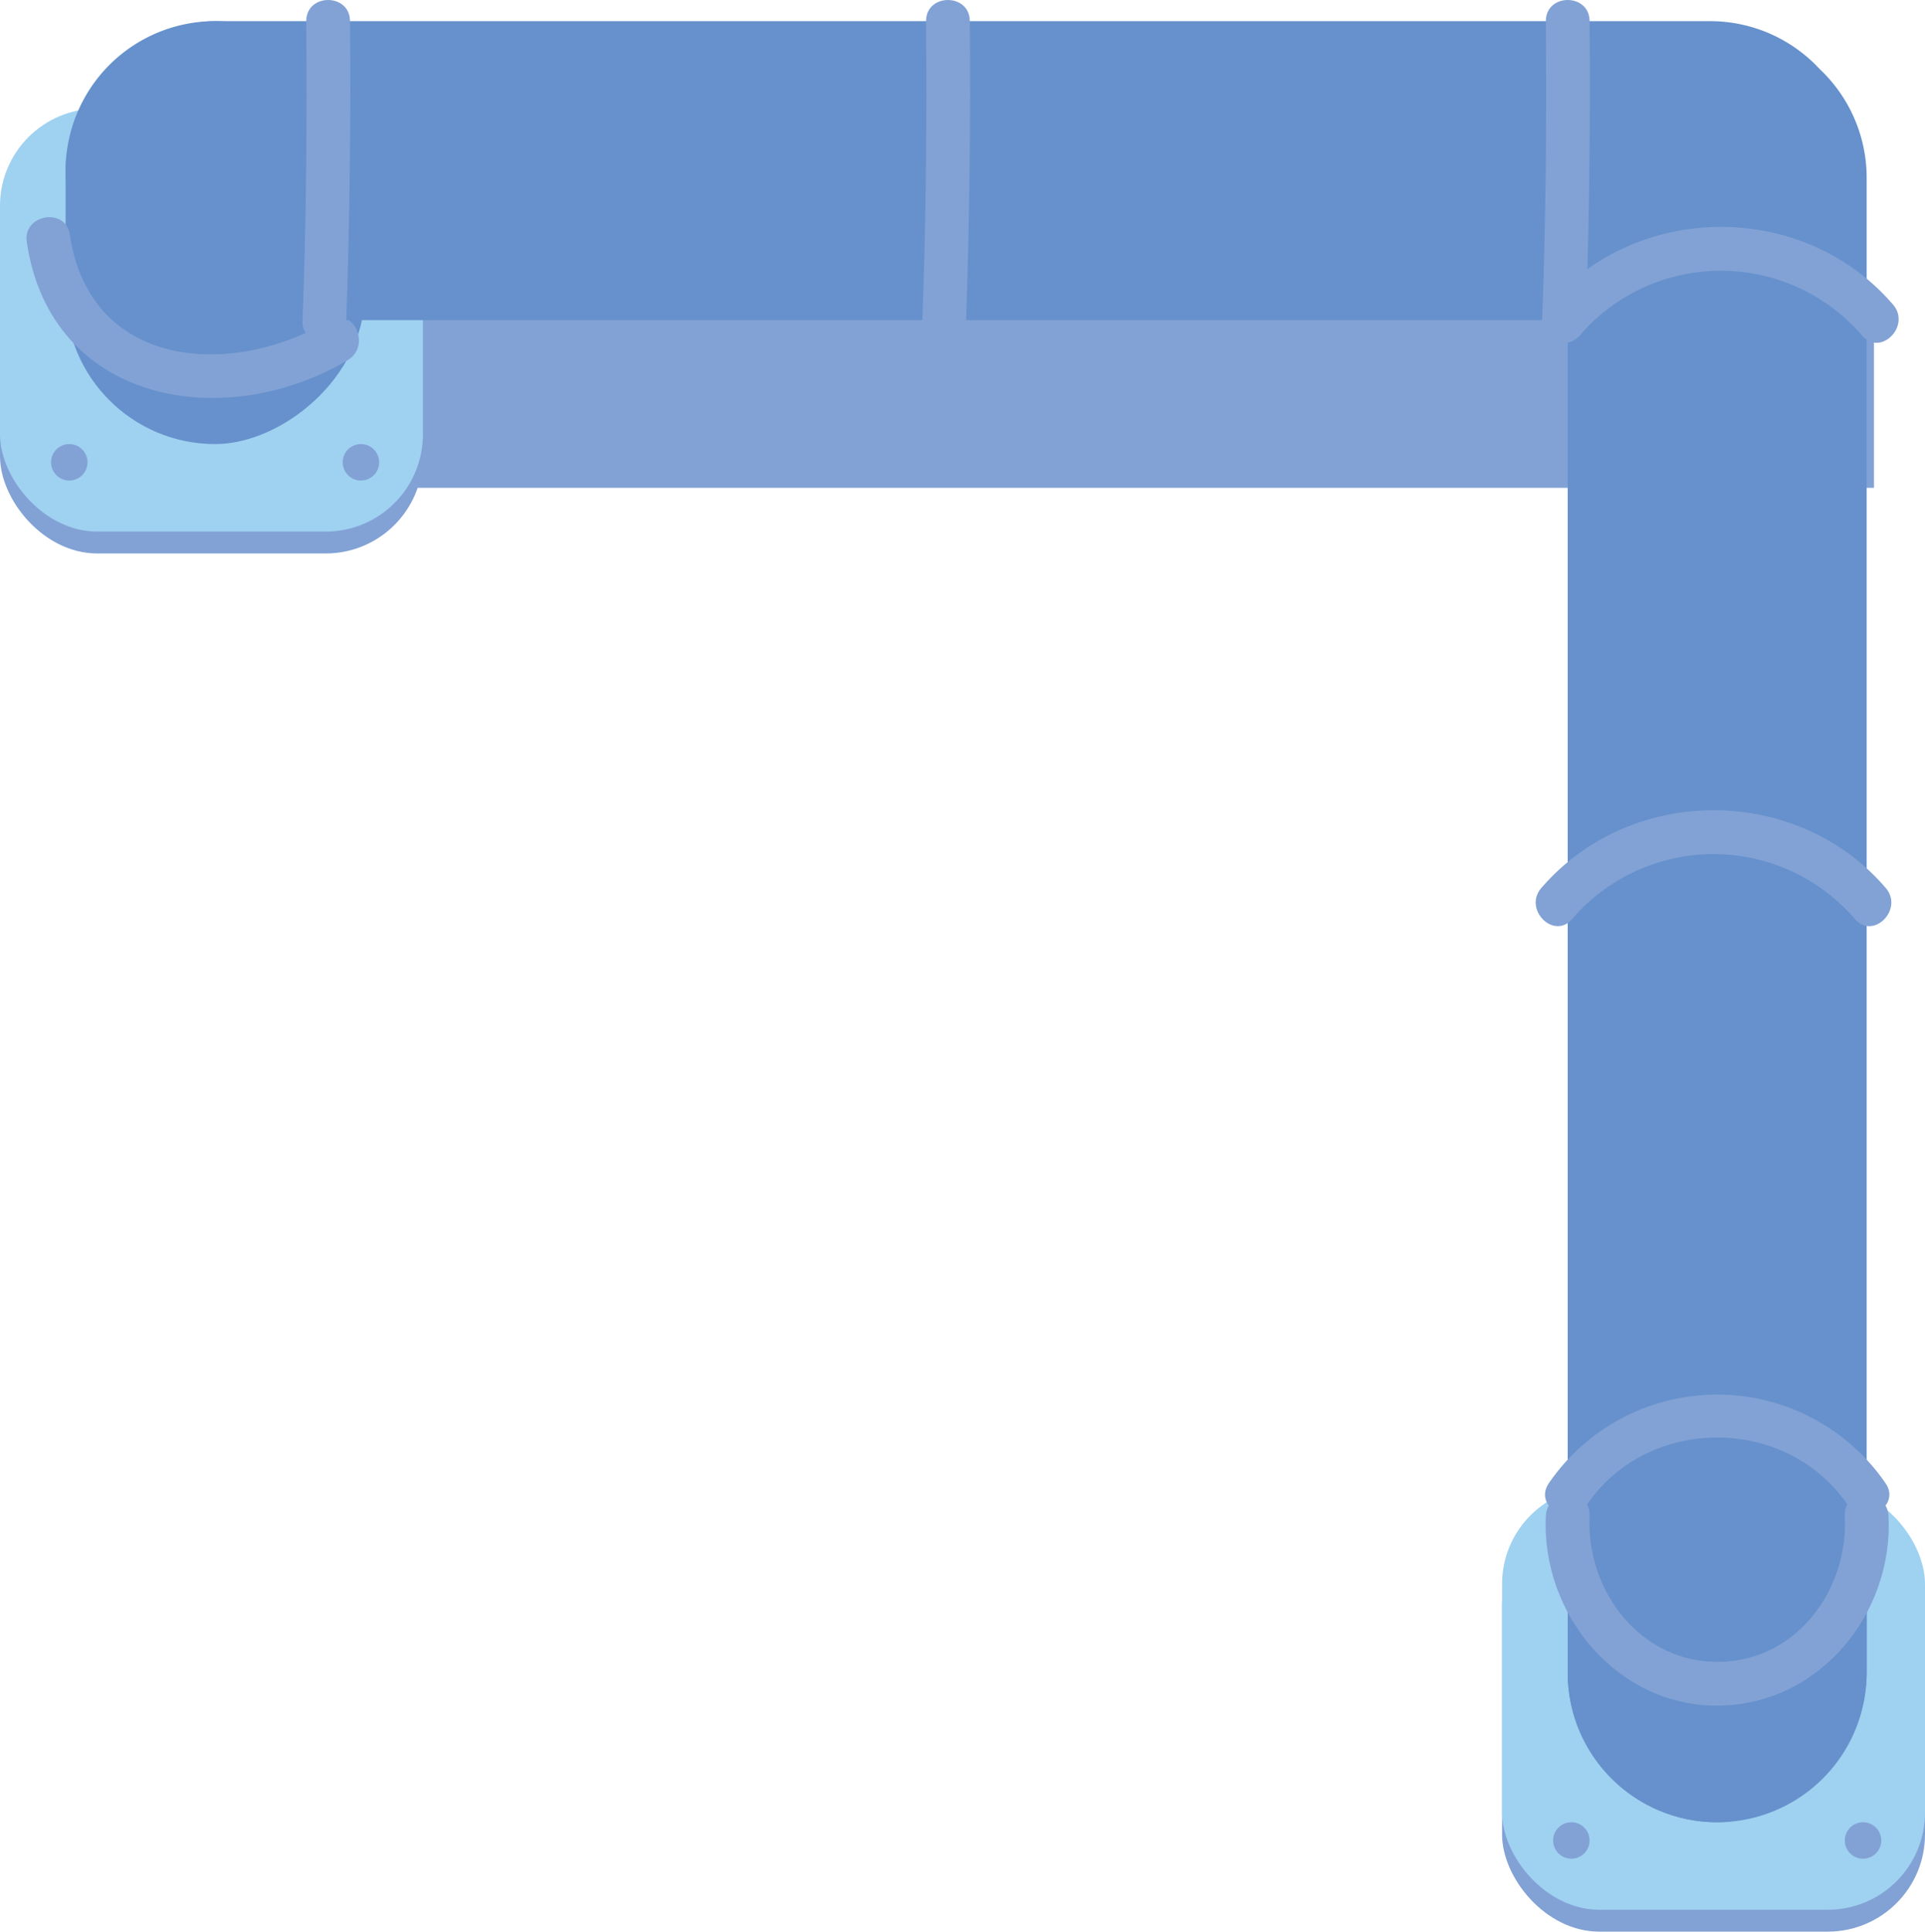 <svg id="Pipes" xmlns="http://www.w3.org/2000/svg" viewBox="0 0 264 264.9"><defs><style>.cls-1{fill:#82a2d5;}.cls-2{fill:#9fd1f1;}.cls-3{fill:#6691cc;}</style></defs><title>Pipes4</title><path class="cls-1" d="M279,130.5V150H52.5a20.5,20.5,0,1,1,0-41h205a20.5,20.5,0,0,1,15,6.51l.51.49A20.5,20.5,0,0,1,279,130.5Z" transform="translate(-22 -83.1)"/><g id="Plugger"><rect class="cls-1" y="17.9" width="58" height="58" rx="13.33"/><rect class="cls-2" y="14.9" width="58" height="58" rx="13.33"/><rect class="cls-3" x="22.5" y="94.5" width="58" height="41" rx="20.5" transform="translate(144.5 -19.6) rotate(90)"/><circle class="cls-1" cx="9.5" cy="63.4" r="2.5"/><circle class="cls-1" cx="49.5" cy="63.4" r="2.5"/></g><g id="Plugger-2" data-name="Plugger"><rect class="cls-1" x="206" y="206.9" width="58" height="58" rx="13.33"/><rect class="cls-2" x="206" y="203.9" width="58" height="58" rx="13.33"/><rect class="cls-3" x="228.5" y="283.5" width="58" height="41" rx="20.5" transform="translate(539.5 -36.6) rotate(90)"/><circle class="cls-1" cx="215.5" cy="252.4" r="2.5"/><circle class="cls-1" cx="255.5" cy="252.4" r="2.5"/></g><path class="cls-1" d="M67.19,127.06c-13.55,8-32.9,6.61-35.61-11.77-.56-3.82-6.48-2.81-5.91,1,3.26,22.08,27,26.27,44,16.21,3.29-1.94.83-7.42-2.5-5.45Z" transform="translate(-22 -83.1)"/><path class="cls-3" d="M278,107.5v205a20.5,20.5,0,1,1-41,0V127H51.5a20.5,20.5,0,1,1,0-41h205a20.5,20.5,0,0,1,15,6.51L272,93A20.5,20.5,0,0,1,278,107.5Z" transform="translate(-22 -83.1)"/><g id="Layer_352" data-name="Layer 352"><path class="cls-1" d="M238.62,129.12a25.57,25.57,0,0,1,38.76,0c2.52,2.94,6.74-1.32,4.24-4.24-12.19-14.22-35-14.21-47.24,0-2.51,2.91,1.72,7.18,4.24,4.24Z" transform="translate(-22 -83.1)"/><path class="cls-1" d="M237.62,209.12a25.57,25.57,0,0,1,38.76,0c2.52,2.94,6.74-1.32,4.24-4.24-12.19-14.22-35-14.21-47.24,0-2.51,2.91,1.72,7.18,4.24,4.24Z" transform="translate(-22 -83.1)"/><path class="cls-1" d="M234,291c-.66,13.54,9.91,26.33,24,26,13.7-.32,23.68-12.74,23-26-.2-3.84-6.2-3.87-6,0,.51,10-6.45,19.71-17,20-10.95.3-18.5-9.7-18-20,.19-3.86-5.81-3.85-6,0Z" transform="translate(-22 -83.1)"/><path class="cls-1" d="M239.59,289.51c8.39-12.36,27.43-12.36,35.82,0,2.16,3.18,7.36.18,5.18-3a28,28,0,0,0-46.18,0c-2.17,3.2,3,6.21,5.18,3Z" transform="translate(-22 -83.1)"/><path class="cls-1" d="M234,86c.13,13.68,0,27.42-.51,41.1-.14,3.86,5.87,3.86,6,0,.47-13.68.64-27.42.51-41.1,0-3.86-6-3.87-6,0Z" transform="translate(-22 -83.1)"/><path class="cls-1" d="M64,86c.13,13.68,0,27.42-.51,41.1-.14,3.86,5.87,3.86,6,0,.47-13.68.64-27.42.51-41.1,0-3.86-6-3.87-6,0Z" transform="translate(-22 -83.1)"/><path class="cls-1" d="M149,86c.13,13.68,0,27.42-.51,41.1-.14,3.86,5.87,3.86,6,0,.47-13.68.64-27.42.51-41.1,0-3.86-6-3.87-6,0Z" transform="translate(-22 -83.1)"/></g></svg>